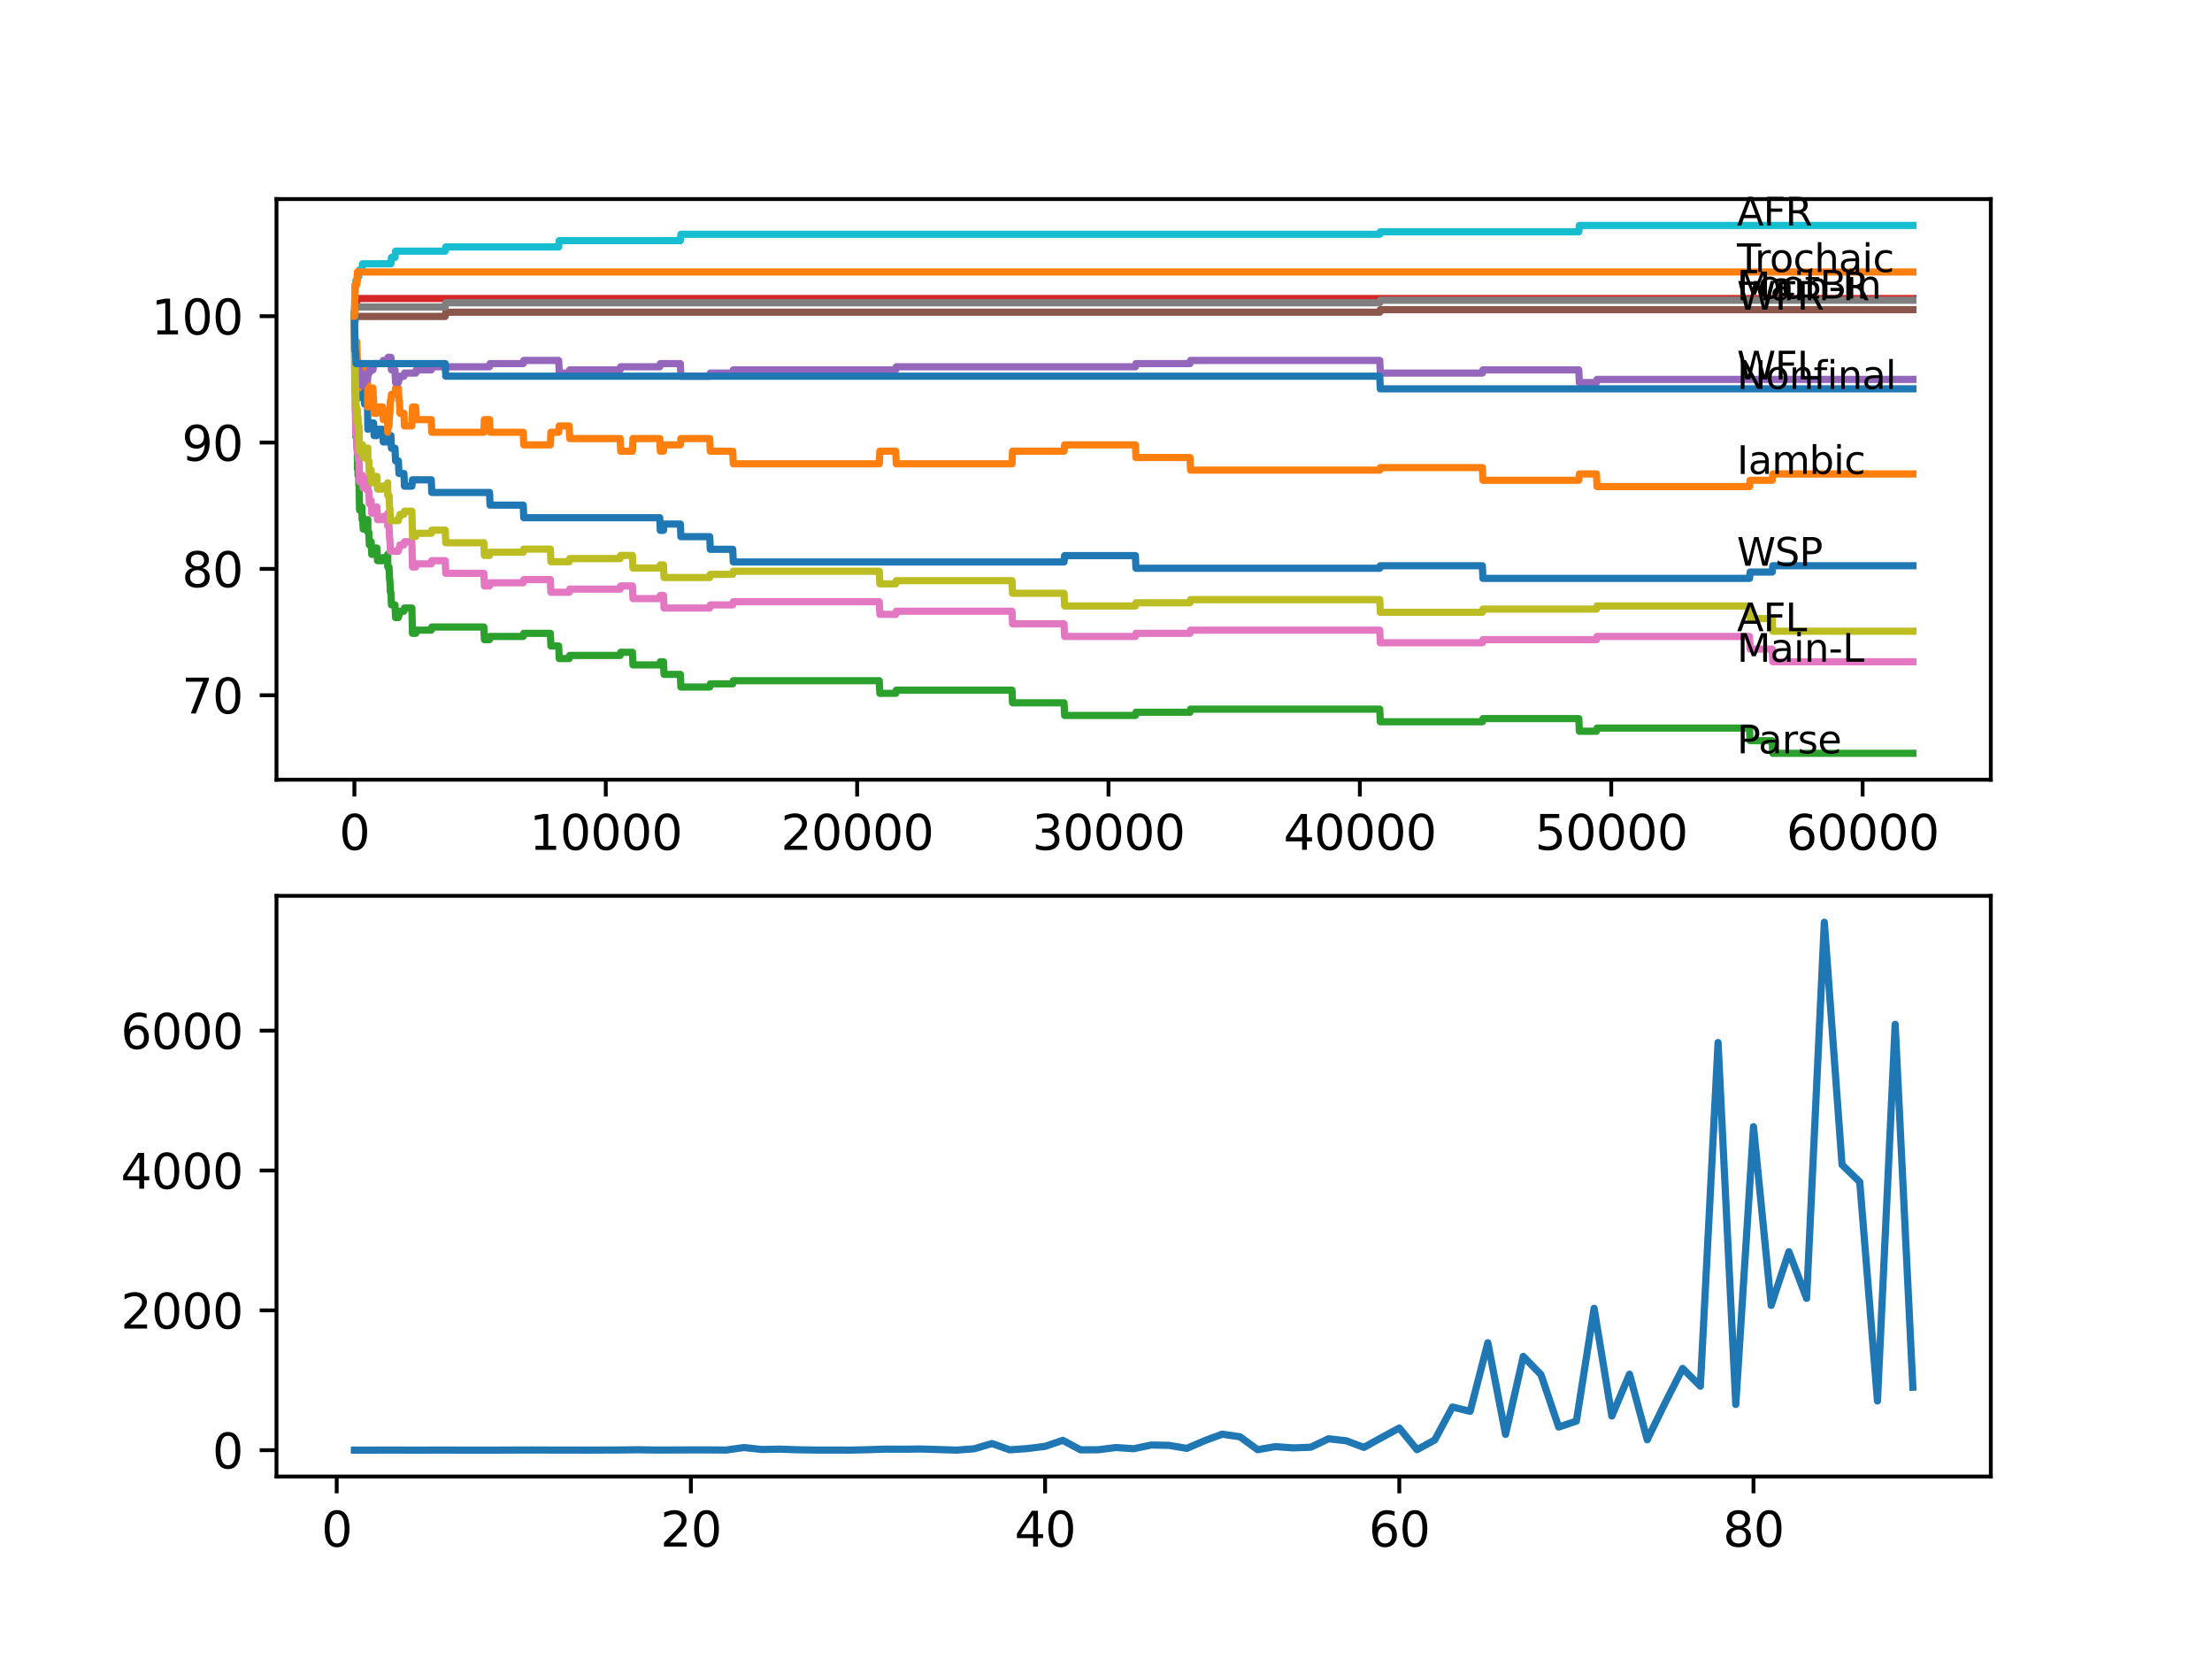 <?xml version="1.0" encoding="utf-8" standalone="no"?>
<!DOCTYPE svg PUBLIC "-//W3C//DTD SVG 1.1//EN"
  "http://www.w3.org/Graphics/SVG/1.1/DTD/svg11.dtd">
<svg xmlns:xlink="http://www.w3.org/1999/xlink" width="460.8pt" height="345.6pt" viewBox="0 0 460.8 345.6" xmlns="http://www.w3.org/2000/svg" version="1.1">
 <defs>
  <style type="text/css">*{stroke-linejoin: round; stroke-linecap: butt}</style>
 </defs>
 <g id="figure_1">
  <g id="patch_1">
   <path d="M 0 345.6 
L 460.8 345.6 
L 460.8 0 
L 0 0 
z
" style="fill: #ffffff"/>
  </g>
  <g id="axes_1">
   <g id="patch_2">
    <path d="M 57.6 162.432 
L 414.72 162.432 
L 414.72 41.472 
L 57.6 41.472 
z
" style="fill: #ffffff"/>
   </g>
   <g id="matplotlib.axis_1">
    <g id="xtick_1">
     <g id="line2d_1">
      <defs>
       <path id="m8989f8fce7" d="M 0 0 
L 0 3.5 
" style="stroke: #000000; stroke-width: 0.8"/>
      </defs>
      <g>
       <use xlink:href="#m8989f8fce7" x="73.827" y="162.432" style="stroke: #000000; stroke-width: 0.8"/>
      </g>
     </g>
     <g id="text_1">
      <!-- 0 -->
      <g transform="translate(70.646 177.03)scale(0.1 -0.1)">
       <defs>
        <path id="DejaVuSans-30" d="M 2034 4250 
Q 1547 4250 1301 3770 
Q 1056 3291 1056 2328 
Q 1056 1369 1301 889 
Q 1547 409 2034 409 
Q 2525 409 2770 889 
Q 3016 1369 3016 2328 
Q 3016 3291 2770 3770 
Q 2525 4250 2034 4250 
z
M 2034 4750 
Q 2819 4750 3233 4129 
Q 3647 3509 3647 2328 
Q 3647 1150 3233 529 
Q 2819 -91 2034 -91 
Q 1250 -91 836 529 
Q 422 1150 422 2328 
Q 422 3509 836 4129 
Q 1250 4750 2034 4750 
z
" transform="scale(0.016)"/>
       </defs>
       <use xlink:href="#DejaVuSans-30"/>
      </g>
     </g>
    </g>
    <g id="xtick_2">
     <g id="line2d_2">
      <g>
       <use xlink:href="#m8989f8fce7" x="126.192" y="162.432" style="stroke: #000000; stroke-width: 0.8"/>
      </g>
     </g>
     <g id="text_2">
      <!-- 10000 -->
      <g transform="translate(110.286 177.03)scale(0.1 -0.1)">
       <defs>
        <path id="DejaVuSans-31" d="M 794 531 
L 1825 531 
L 1825 4091 
L 703 3866 
L 703 4441 
L 1819 4666 
L 2450 4666 
L 2450 531 
L 3481 531 
L 3481 0 
L 794 0 
L 794 531 
z
" transform="scale(0.016)"/>
       </defs>
       <use xlink:href="#DejaVuSans-31"/>
       <use xlink:href="#DejaVuSans-30" x="63.623"/>
       <use xlink:href="#DejaVuSans-30" x="127.246"/>
       <use xlink:href="#DejaVuSans-30" x="190.869"/>
       <use xlink:href="#DejaVuSans-30" x="254.492"/>
      </g>
     </g>
    </g>
    <g id="xtick_3">
     <g id="line2d_3">
      <g>
       <use xlink:href="#m8989f8fce7" x="178.556" y="162.432" style="stroke: #000000; stroke-width: 0.8"/>
      </g>
     </g>
     <g id="text_3">
      <!-- 20000 -->
      <g transform="translate(162.65 177.03)scale(0.1 -0.1)">
       <defs>
        <path id="DejaVuSans-32" d="M 1228 531 
L 3431 531 
L 3431 0 
L 469 0 
L 469 531 
Q 828 903 1448 1529 
Q 2069 2156 2228 2338 
Q 2531 2678 2651 2914 
Q 2772 3150 2772 3378 
Q 2772 3750 2511 3984 
Q 2250 4219 1831 4219 
Q 1534 4219 1204 4116 
Q 875 4013 500 3803 
L 500 4441 
Q 881 4594 1212 4672 
Q 1544 4750 1819 4750 
Q 2544 4750 2975 4387 
Q 3406 4025 3406 3419 
Q 3406 3131 3298 2873 
Q 3191 2616 2906 2266 
Q 2828 2175 2409 1742 
Q 1991 1309 1228 531 
z
" transform="scale(0.016)"/>
       </defs>
       <use xlink:href="#DejaVuSans-32"/>
       <use xlink:href="#DejaVuSans-30" x="63.623"/>
       <use xlink:href="#DejaVuSans-30" x="127.246"/>
       <use xlink:href="#DejaVuSans-30" x="190.869"/>
       <use xlink:href="#DejaVuSans-30" x="254.492"/>
      </g>
     </g>
    </g>
    <g id="xtick_4">
     <g id="line2d_4">
      <g>
       <use xlink:href="#m8989f8fce7" x="230.921" y="162.432" style="stroke: #000000; stroke-width: 0.8"/>
      </g>
     </g>
     <g id="text_4">
      <!-- 30000 -->
      <g transform="translate(215.015 177.03)scale(0.1 -0.1)">
       <defs>
        <path id="DejaVuSans-33" d="M 2597 2516 
Q 3050 2419 3304 2112 
Q 3559 1806 3559 1356 
Q 3559 666 3084 287 
Q 2609 -91 1734 -91 
Q 1441 -91 1130 -33 
Q 819 25 488 141 
L 488 750 
Q 750 597 1062 519 
Q 1375 441 1716 441 
Q 2309 441 2620 675 
Q 2931 909 2931 1356 
Q 2931 1769 2642 2001 
Q 2353 2234 1838 2234 
L 1294 2234 
L 1294 2753 
L 1863 2753 
Q 2328 2753 2575 2939 
Q 2822 3125 2822 3475 
Q 2822 3834 2567 4026 
Q 2313 4219 1838 4219 
Q 1578 4219 1281 4162 
Q 984 4106 628 3988 
L 628 4550 
Q 988 4650 1302 4700 
Q 1616 4750 1894 4750 
Q 2613 4750 3031 4423 
Q 3450 4097 3450 3541 
Q 3450 3153 3228 2886 
Q 3006 2619 2597 2516 
z
" transform="scale(0.016)"/>
       </defs>
       <use xlink:href="#DejaVuSans-33"/>
       <use xlink:href="#DejaVuSans-30" x="63.623"/>
       <use xlink:href="#DejaVuSans-30" x="127.246"/>
       <use xlink:href="#DejaVuSans-30" x="190.869"/>
       <use xlink:href="#DejaVuSans-30" x="254.492"/>
      </g>
     </g>
    </g>
    <g id="xtick_5">
     <g id="line2d_5">
      <g>
       <use xlink:href="#m8989f8fce7" x="283.285" y="162.432" style="stroke: #000000; stroke-width: 0.8"/>
      </g>
     </g>
     <g id="text_5">
      <!-- 40000 -->
      <g transform="translate(267.379 177.03)scale(0.1 -0.1)">
       <defs>
        <path id="DejaVuSans-34" d="M 2419 4116 
L 825 1625 
L 2419 1625 
L 2419 4116 
z
M 2253 4666 
L 3047 4666 
L 3047 1625 
L 3713 1625 
L 3713 1100 
L 3047 1100 
L 3047 0 
L 2419 0 
L 2419 1100 
L 313 1100 
L 313 1709 
L 2253 4666 
z
" transform="scale(0.016)"/>
       </defs>
       <use xlink:href="#DejaVuSans-34"/>
       <use xlink:href="#DejaVuSans-30" x="63.623"/>
       <use xlink:href="#DejaVuSans-30" x="127.246"/>
       <use xlink:href="#DejaVuSans-30" x="190.869"/>
       <use xlink:href="#DejaVuSans-30" x="254.492"/>
      </g>
     </g>
    </g>
    <g id="xtick_6">
     <g id="line2d_6">
      <g>
       <use xlink:href="#m8989f8fce7" x="335.65" y="162.432" style="stroke: #000000; stroke-width: 0.8"/>
      </g>
     </g>
     <g id="text_6">
      <!-- 50000 -->
      <g transform="translate(319.744 177.03)scale(0.1 -0.1)">
       <defs>
        <path id="DejaVuSans-35" d="M 691 4666 
L 3169 4666 
L 3169 4134 
L 1269 4134 
L 1269 2991 
Q 1406 3038 1543 3061 
Q 1681 3084 1819 3084 
Q 2600 3084 3056 2656 
Q 3513 2228 3513 1497 
Q 3513 744 3044 326 
Q 2575 -91 1722 -91 
Q 1428 -91 1123 -41 
Q 819 9 494 109 
L 494 744 
Q 775 591 1075 516 
Q 1375 441 1709 441 
Q 2250 441 2565 725 
Q 2881 1009 2881 1497 
Q 2881 1984 2565 2268 
Q 2250 2553 1709 2553 
Q 1456 2553 1204 2497 
Q 953 2441 691 2322 
L 691 4666 
z
" transform="scale(0.016)"/>
       </defs>
       <use xlink:href="#DejaVuSans-35"/>
       <use xlink:href="#DejaVuSans-30" x="63.623"/>
       <use xlink:href="#DejaVuSans-30" x="127.246"/>
       <use xlink:href="#DejaVuSans-30" x="190.869"/>
       <use xlink:href="#DejaVuSans-30" x="254.492"/>
      </g>
     </g>
    </g>
    <g id="xtick_7">
     <g id="line2d_7">
      <g>
       <use xlink:href="#m8989f8fce7" x="388.014" y="162.432" style="stroke: #000000; stroke-width: 0.8"/>
      </g>
     </g>
     <g id="text_7">
      <!-- 60000 -->
      <g transform="translate(372.108 177.03)scale(0.1 -0.1)">
       <defs>
        <path id="DejaVuSans-36" d="M 2113 2584 
Q 1688 2584 1439 2293 
Q 1191 2003 1191 1497 
Q 1191 994 1439 701 
Q 1688 409 2113 409 
Q 2538 409 2786 701 
Q 3034 994 3034 1497 
Q 3034 2003 2786 2293 
Q 2538 2584 2113 2584 
z
M 3366 4563 
L 3366 3988 
Q 3128 4100 2886 4159 
Q 2644 4219 2406 4219 
Q 1781 4219 1451 3797 
Q 1122 3375 1075 2522 
Q 1259 2794 1537 2939 
Q 1816 3084 2150 3084 
Q 2853 3084 3261 2657 
Q 3669 2231 3669 1497 
Q 3669 778 3244 343 
Q 2819 -91 2113 -91 
Q 1303 -91 875 529 
Q 447 1150 447 2328 
Q 447 3434 972 4092 
Q 1497 4750 2381 4750 
Q 2619 4750 2861 4703 
Q 3103 4656 3366 4563 
z
" transform="scale(0.016)"/>
       </defs>
       <use xlink:href="#DejaVuSans-36"/>
       <use xlink:href="#DejaVuSans-30" x="63.623"/>
       <use xlink:href="#DejaVuSans-30" x="127.246"/>
       <use xlink:href="#DejaVuSans-30" x="190.869"/>
       <use xlink:href="#DejaVuSans-30" x="254.492"/>
      </g>
     </g>
    </g>
   </g>
   <g id="matplotlib.axis_2">
    <g id="ytick_1">
     <g id="line2d_8">
      <defs>
       <path id="m8798754422" d="M 0 0 
L -3.5 0 
" style="stroke: #000000; stroke-width: 0.8"/>
      </defs>
      <g>
       <use xlink:href="#m8798754422" x="57.6" y="144.828" style="stroke: #000000; stroke-width: 0.8"/>
      </g>
     </g>
     <g id="text_8">
      <!-- 70 -->
      <g transform="translate(37.875 148.627)scale(0.1 -0.1)">
       <defs>
        <path id="DejaVuSans-37" d="M 525 4666 
L 3525 4666 
L 3525 4397 
L 1831 0 
L 1172 0 
L 2766 4134 
L 525 4134 
L 525 4666 
z
" transform="scale(0.016)"/>
       </defs>
       <use xlink:href="#DejaVuSans-37"/>
       <use xlink:href="#DejaVuSans-30" x="63.623"/>
      </g>
     </g>
    </g>
    <g id="ytick_2">
     <g id="line2d_9">
      <g>
       <use xlink:href="#m8798754422" x="57.6" y="118.51" style="stroke: #000000; stroke-width: 0.8"/>
      </g>
     </g>
     <g id="text_9">
      <!-- 80 -->
      <g transform="translate(37.875 122.309)scale(0.1 -0.1)">
       <defs>
        <path id="DejaVuSans-38" d="M 2034 2216 
Q 1584 2216 1326 1975 
Q 1069 1734 1069 1313 
Q 1069 891 1326 650 
Q 1584 409 2034 409 
Q 2484 409 2743 651 
Q 3003 894 3003 1313 
Q 3003 1734 2745 1975 
Q 2488 2216 2034 2216 
z
M 1403 2484 
Q 997 2584 770 2862 
Q 544 3141 544 3541 
Q 544 4100 942 4425 
Q 1341 4750 2034 4750 
Q 2731 4750 3128 4425 
Q 3525 4100 3525 3541 
Q 3525 3141 3298 2862 
Q 3072 2584 2669 2484 
Q 3125 2378 3379 2068 
Q 3634 1759 3634 1313 
Q 3634 634 3220 271 
Q 2806 -91 2034 -91 
Q 1263 -91 848 271 
Q 434 634 434 1313 
Q 434 1759 690 2068 
Q 947 2378 1403 2484 
z
M 1172 3481 
Q 1172 3119 1398 2916 
Q 1625 2713 2034 2713 
Q 2441 2713 2670 2916 
Q 2900 3119 2900 3481 
Q 2900 3844 2670 4047 
Q 2441 4250 2034 4250 
Q 1625 4250 1398 4047 
Q 1172 3844 1172 3481 
z
" transform="scale(0.016)"/>
       </defs>
       <use xlink:href="#DejaVuSans-38"/>
       <use xlink:href="#DejaVuSans-30" x="63.623"/>
      </g>
     </g>
    </g>
    <g id="ytick_3">
     <g id="line2d_10">
      <g>
       <use xlink:href="#m8798754422" x="57.6" y="92.193" style="stroke: #000000; stroke-width: 0.8"/>
      </g>
     </g>
     <g id="text_10">
      <!-- 90 -->
      <g transform="translate(37.875 95.992)scale(0.1 -0.1)">
       <defs>
        <path id="DejaVuSans-39" d="M 703 97 
L 703 672 
Q 941 559 1184 500 
Q 1428 441 1663 441 
Q 2288 441 2617 861 
Q 2947 1281 2994 2138 
Q 2813 1869 2534 1725 
Q 2256 1581 1919 1581 
Q 1219 1581 811 2004 
Q 403 2428 403 3163 
Q 403 3881 828 4315 
Q 1253 4750 1959 4750 
Q 2769 4750 3195 4129 
Q 3622 3509 3622 2328 
Q 3622 1225 3098 567 
Q 2575 -91 1691 -91 
Q 1453 -91 1209 -44 
Q 966 3 703 97 
z
M 1959 2075 
Q 2384 2075 2632 2365 
Q 2881 2656 2881 3163 
Q 2881 3666 2632 3958 
Q 2384 4250 1959 4250 
Q 1534 4250 1286 3958 
Q 1038 3666 1038 3163 
Q 1038 2656 1286 2365 
Q 1534 2075 1959 2075 
z
" transform="scale(0.016)"/>
       </defs>
       <use xlink:href="#DejaVuSans-39"/>
       <use xlink:href="#DejaVuSans-30" x="63.623"/>
      </g>
     </g>
    </g>
    <g id="ytick_4">
     <g id="line2d_11">
      <g>
       <use xlink:href="#m8798754422" x="57.6" y="65.875" style="stroke: #000000; stroke-width: 0.8"/>
      </g>
     </g>
     <g id="text_11">
      <!-- 100 -->
      <g transform="translate(31.512 69.674)scale(0.1 -0.1)">
       <use xlink:href="#DejaVuSans-31"/>
       <use xlink:href="#DejaVuSans-30" x="63.623"/>
       <use xlink:href="#DejaVuSans-30" x="127.246"/>
      </g>
     </g>
    </g>
   </g>
   <g id="line2d_12">
    <path d="M 73.833 65.875 
L 73.901 73.244 
L 73.953 70.744 
L 74.026 70.744 
L 74.068 76.007 
L 74.147 75.481 
L 74.409 75.481 
L 74.44 74.955 
L 74.445 77.586 
L 74.498 77.586 
L 74.655 77.586 
L 74.775 82.85 
L 74.796 82.85 
L 74.911 81.534 
L 75.833 81.534 
L 75.948 84.166 
L 76.571 84.166 
L 76.629 89.429 
L 76.687 88.113 
L 77.823 88.113 
L 77.938 90.745 
L 78.53 90.745 
L 78.645 89.429 
L 79.729 89.429 
L 79.844 92.061 
L 80.771 92.061 
L 80.886 90.745 
L 81.431 90.745 
L 81.546 93.377 
L 82.284 93.377 
L 82.4 96.009 
L 82.991 96.009 
L 83.106 98.64 
L 84.143 98.64 
L 84.258 101.272 
L 85.803 101.272 
L 85.918 99.956 
L 89.835 99.956 
L 89.951 102.588 
L 101.973 102.588 
L 102.089 105.22 
L 108.995 105.22 
L 109.111 107.852 
L 137.435 107.852 
L 137.55 110.483 
L 138.215 110.483 
L 138.33 109.167 
L 141.729 109.167 
L 141.844 111.799 
L 147.85 111.799 
L 147.965 114.431 
L 152.641 114.431 
L 152.756 117.063 
L 221.663 117.063 
L 221.778 115.747 
L 236.524 115.747 
L 236.639 118.379 
L 287.427 118.379 
L 287.543 117.852 
L 308.803 117.852 
L 308.918 120.484 
L 364.466 120.484 
L 364.581 119.168 
L 369.184 119.168 
L 369.299 117.852 
L 398.487 117.852 
L 398.487 117.852 
" clip-path="url(#p66eee0605a)" style="fill: none; stroke: #1f77b4; stroke-width: 1.5; stroke-linecap: square"/>
   </g>
   <g id="line2d_13">
    <path d="M 73.833 65.875 
L 73.843 65.875 
L 73.885 64.691 
L 73.979 80.481 
L 74 80.481 
L 74.121 73.814 
L 74.278 73.814 
L 74.33 71.182 
L 74.388 73.814 
L 74.409 73.814 
L 74.529 80.832 
L 74.582 80.832 
L 74.655 78.2 
L 74.692 80.832 
L 74.744 80.832 
L 74.875 75.569 
L 74.901 75.569 
L 75.016 78.2 
L 75.398 78.2 
L 75.425 76.885 
L 75.43 79.516 
L 75.503 79.516 
L 75.545 79.516 
L 75.66 76.885 
L 75.833 76.885 
L 75.948 79.516 
L 76.571 79.516 
L 76.629 84.78 
L 76.687 83.464 
L 76.828 83.464 
L 76.938 80.832 
L 77.053 83.464 
L 77.325 83.464 
L 77.441 80.832 
L 77.687 80.832 
L 77.802 83.464 
L 77.823 83.464 
L 77.938 86.096 
L 78.53 86.096 
L 78.645 84.78 
L 79.729 84.78 
L 79.844 87.412 
L 80.734 87.412 
L 80.771 90.043 
L 80.844 88.727 
L 81.038 88.727 
L 81.153 86.096 
L 81.211 86.096 
L 81.326 83.464 
L 81.431 83.464 
L 81.546 82.148 
L 82.284 82.148 
L 82.4 80.832 
L 82.991 80.832 
L 83.106 83.464 
L 83.201 83.464 
L 83.316 86.096 
L 84.143 86.096 
L 84.258 88.727 
L 85.803 88.727 
L 85.929 84.78 
L 86.604 84.78 
L 86.72 87.412 
L 89.835 87.412 
L 89.951 90.043 
L 100.79 90.043 
L 100.905 87.412 
L 101.973 87.412 
L 102.089 90.043 
L 108.995 90.043 
L 109.111 92.675 
L 114.651 92.675 
L 114.766 90.043 
L 116.384 90.043 
L 116.499 88.727 
L 118.562 88.727 
L 118.678 91.359 
L 129.187 91.359 
L 129.302 93.991 
L 131.743 93.991 
L 131.858 91.359 
L 137.435 91.359 
L 137.55 93.991 
L 138.215 93.991 
L 138.33 92.675 
L 141.729 92.675 
L 141.844 91.359 
L 147.85 91.359 
L 147.965 93.991 
L 152.641 93.991 
L 152.756 96.623 
L 183.17 96.623 
L 183.285 93.991 
L 186.594 93.991 
L 186.71 96.623 
L 210.818 96.623 
L 210.933 93.991 
L 221.663 93.991 
L 221.778 92.675 
L 236.524 92.675 
L 236.639 95.307 
L 247.892 95.307 
L 248.007 97.939 
L 287.427 97.939 
L 287.543 97.412 
L 308.803 97.412 
L 308.918 100.044 
L 328.89 100.044 
L 329.005 98.728 
L 332.576 98.728 
L 332.691 101.36 
L 364.466 101.36 
L 364.581 100.044 
L 369.184 100.044 
L 369.299 98.728 
L 398.487 98.728 
L 398.487 98.728 
" clip-path="url(#p66eee0605a)" style="fill: none; stroke: #ff7f0e; stroke-width: 1.5; stroke-linecap: square"/>
   </g>
   <g id="line2d_14">
    <path d="M 73.833 65.875 
L 73.838 65.875 
L 73.927 81.008 
L 73.974 78.507 
L 74 78.507 
L 74.131 91.008 
L 74.278 91.008 
L 74.393 93.64 
L 74.409 93.64 
L 74.44 93.114 
L 74.466 97.719 
L 74.482 97.061 
L 74.503 97.061 
L 74.582 96.403 
L 74.587 99.035 
L 74.597 99.035 
L 74.655 99.035 
L 74.744 98.377 
L 74.749 101.009 
L 74.791 101.009 
L 74.901 106.272 
L 74.906 105.615 
L 75.398 105.615 
L 75.425 108.246 
L 75.508 107.588 
L 75.545 107.588 
L 75.66 110.22 
L 75.833 110.22 
L 75.948 109.562 
L 76.571 109.562 
L 76.629 108.246 
L 76.634 110.878 
L 76.671 110.878 
L 76.828 110.878 
L 76.938 113.51 
L 77.053 112.852 
L 77.325 112.852 
L 77.441 115.484 
L 77.687 115.484 
L 77.802 114.826 
L 77.823 114.826 
L 77.938 114.168 
L 78.53 114.168 
L 78.645 116.8 
L 79.729 116.8 
L 79.844 116.142 
L 80.734 116.142 
L 80.771 115.484 
L 80.776 118.115 
L 80.829 118.115 
L 81.038 118.115 
L 81.153 120.747 
L 81.211 120.747 
L 81.326 123.379 
L 81.431 123.379 
L 81.546 126.011 
L 82.284 126.011 
L 82.4 128.642 
L 82.991 128.642 
L 83.106 127.984 
L 83.201 127.984 
L 83.316 127.327 
L 84.143 127.327 
L 84.258 126.669 
L 85.803 126.669 
L 85.924 131.932 
L 86.604 131.932 
L 86.72 131.274 
L 89.835 131.274 
L 89.951 130.616 
L 100.79 130.616 
L 100.905 133.248 
L 101.973 133.248 
L 102.089 132.59 
L 108.995 132.59 
L 109.111 131.932 
L 114.651 131.932 
L 114.766 134.564 
L 116.384 134.564 
L 116.499 137.196 
L 118.562 137.196 
L 118.678 136.538 
L 129.187 136.538 
L 129.302 135.88 
L 131.743 135.88 
L 131.858 138.512 
L 137.435 138.512 
L 137.55 137.854 
L 138.215 137.854 
L 138.33 140.485 
L 141.729 140.485 
L 141.844 143.117 
L 147.85 143.117 
L 147.965 142.459 
L 152.641 142.459 
L 152.756 141.801 
L 183.17 141.801 
L 183.285 144.433 
L 186.594 144.433 
L 186.71 143.775 
L 210.818 143.775 
L 210.933 146.407 
L 221.663 146.407 
L 221.778 149.039 
L 236.524 149.039 
L 236.639 148.381 
L 247.892 148.381 
L 248.007 147.723 
L 287.427 147.723 
L 287.543 150.354 
L 308.803 150.354 
L 308.918 149.696 
L 328.89 149.696 
L 329.005 152.328 
L 332.576 152.328 
L 332.691 151.67 
L 364.466 151.67 
L 364.581 154.302 
L 369.184 154.302 
L 369.299 156.934 
L 398.487 156.934 
L 398.487 156.934 
" clip-path="url(#p66eee0605a)" style="fill: none; stroke: #2ca02c; stroke-width: 1.5; stroke-linecap: square"/>
   </g>
   <g id="line2d_15">
    <path d="M 73.833 65.875 
L 73.859 65.875 
L 73.995 62.717 
L 74.409 62.717 
L 74.524 62.191 
L 398.487 62.191 
L 398.487 62.191 
" clip-path="url(#p66eee0605a)" style="fill: none; stroke: #d62728; stroke-width: 1.5; stroke-linecap: square"/>
   </g>
   <g id="line2d_16">
    <path d="M 73.833 65.875 
L 73.964 76.402 
L 74.026 76.402 
L 74.047 79.034 
L 74.136 78.376 
L 74.451 78.376 
L 74.576 76.402 
L 74.655 76.402 
L 74.744 75.744 
L 74.749 78.376 
L 74.901 78.376 
L 75.016 77.718 
L 75.398 77.718 
L 75.425 80.35 
L 75.508 79.692 
L 75.833 79.692 
L 75.948 79.034 
L 76.571 79.034 
L 76.692 77.718 
L 76.938 77.718 
L 77.053 77.06 
L 77.687 77.06 
L 77.802 76.402 
L 77.823 76.402 
L 77.938 75.744 
L 79.729 75.744 
L 79.844 75.086 
L 80.734 75.086 
L 80.85 74.428 
L 81.431 74.428 
L 81.546 77.06 
L 82.284 77.06 
L 82.4 79.692 
L 82.991 79.692 
L 83.106 79.034 
L 83.201 79.034 
L 83.316 78.376 
L 84.143 78.376 
L 84.258 77.718 
L 86.604 77.718 
L 86.72 77.06 
L 89.835 77.06 
L 89.951 76.402 
L 101.973 76.402 
L 102.089 75.744 
L 108.995 75.744 
L 109.111 75.086 
L 116.384 75.086 
L 116.499 77.718 
L 118.562 77.718 
L 118.678 77.06 
L 129.187 77.06 
L 129.302 76.402 
L 137.435 76.402 
L 137.55 75.744 
L 141.729 75.744 
L 141.844 78.376 
L 147.85 78.376 
L 147.965 77.718 
L 152.641 77.718 
L 152.756 77.06 
L 186.594 77.06 
L 186.71 76.402 
L 236.524 76.402 
L 236.639 75.744 
L 247.892 75.744 
L 248.007 75.086 
L 287.427 75.086 
L 287.543 77.718 
L 308.803 77.718 
L 308.918 77.06 
L 328.89 77.06 
L 329.005 79.692 
L 332.576 79.692 
L 332.691 79.034 
L 398.487 79.034 
L 398.487 79.034 
" clip-path="url(#p66eee0605a)" style="fill: none; stroke: #9467bd; stroke-width: 1.5; stroke-linecap: square"/>
   </g>
   <g id="line2d_17">
    <path d="M 73.833 65.875 
L 73.838 64.998 
L 73.843 67.629 
L 73.932 67.103 
L 73.943 67.103 
L 74.058 66.445 
L 74.068 66.445 
L 74.184 65.919 
L 92.747 65.919 
L 92.862 65.042 
L 287.427 65.042 
L 287.543 64.515 
L 398.487 64.515 
L 398.487 64.515 
" clip-path="url(#p66eee0605a)" style="fill: none; stroke: #8c564b; stroke-width: 1.5; stroke-linecap: square"/>
   </g>
   <g id="line2d_18">
    <path d="M 73.833 65.875 
L 73.953 81.797 
L 73.969 81.139 
L 74 80.481 
L 74.016 85.745 
L 74.042 85.745 
L 74.047 85.745 
L 74.068 85.087 
L 74.084 90.35 
L 74.121 90.35 
L 74.278 90.35 
L 74.393 92.982 
L 74.409 92.982 
L 74.461 91.798 
L 74.466 94.43 
L 74.513 93.114 
L 74.582 93.114 
L 74.655 95.745 
L 74.692 95.087 
L 74.791 95.087 
L 74.901 100.351 
L 74.906 99.693 
L 75.425 99.693 
L 75.54 99.035 
L 75.545 99.035 
L 75.66 101.667 
L 75.833 101.667 
L 75.948 101.009 
L 76.571 101.009 
L 76.629 99.693 
L 76.634 102.325 
L 76.671 102.325 
L 76.828 102.325 
L 76.938 104.957 
L 77.053 104.299 
L 77.325 104.299 
L 77.441 106.93 
L 77.687 106.93 
L 77.802 106.272 
L 77.823 106.272 
L 77.938 105.615 
L 78.53 105.615 
L 78.645 108.246 
L 79.729 108.246 
L 79.844 107.588 
L 80.734 107.588 
L 80.771 106.93 
L 80.776 109.562 
L 80.829 109.562 
L 81.038 109.562 
L 81.153 112.194 
L 81.211 112.194 
L 81.326 114.826 
L 82.991 114.826 
L 83.106 114.168 
L 83.201 114.168 
L 83.316 113.51 
L 84.143 113.51 
L 84.258 112.852 
L 85.803 112.852 
L 85.924 118.115 
L 86.604 118.115 
L 86.72 117.457 
L 89.835 117.457 
L 89.951 116.8 
L 92.747 116.8 
L 92.862 119.431 
L 100.79 119.431 
L 100.905 122.063 
L 101.973 122.063 
L 102.089 121.405 
L 108.995 121.405 
L 109.111 120.747 
L 114.651 120.747 
L 114.766 123.379 
L 118.562 123.379 
L 118.678 122.721 
L 129.187 122.721 
L 129.302 122.063 
L 131.743 122.063 
L 131.858 124.695 
L 137.435 124.695 
L 137.55 124.037 
L 138.215 124.037 
L 138.33 126.669 
L 147.85 126.669 
L 147.965 126.011 
L 152.641 126.011 
L 152.756 125.353 
L 183.17 125.353 
L 183.285 127.984 
L 186.594 127.984 
L 186.71 127.327 
L 210.818 127.327 
L 210.933 129.958 
L 221.663 129.958 
L 221.778 132.59 
L 236.524 132.59 
L 236.639 131.932 
L 247.892 131.932 
L 248.007 131.274 
L 287.427 131.274 
L 287.543 133.906 
L 308.803 133.906 
L 308.918 133.248 
L 332.576 133.248 
L 332.691 132.59 
L 364.466 132.59 
L 364.581 135.222 
L 369.184 135.222 
L 369.299 137.854 
L 398.487 137.854 
L 398.487 137.854 
" clip-path="url(#p66eee0605a)" style="fill: none; stroke: #e377c2; stroke-width: 1.5; stroke-linecap: square"/>
   </g>
   <g id="line2d_19">
    <path d="M 73.833 65.875 
L 73.843 67.629 
L 73.948 64.471 
L 74.068 64.471 
L 74.184 63.945 
L 92.747 63.945 
L 92.862 63.068 
L 287.427 63.068 
L 287.543 62.541 
L 398.487 62.541 
L 398.487 62.541 
" clip-path="url(#p66eee0605a)" style="fill: none; stroke: #7f7f7f; stroke-width: 1.5; stroke-linecap: square"/>
   </g>
   <g id="line2d_20">
    <path d="M 73.833 65.875 
L 73.953 77.192 
L 73.964 76.534 
L 73.969 76.534 
L 74 75.876 
L 74.016 81.139 
L 74.053 79.604 
L 74.068 79.604 
L 74.189 84.868 
L 74.278 84.868 
L 74.393 87.499 
L 74.409 87.499 
L 74.461 85.438 
L 74.466 88.069 
L 74.524 86.754 
L 74.582 86.754 
L 74.655 89.385 
L 74.692 88.727 
L 74.791 88.727 
L 74.901 93.991 
L 74.906 93.333 
L 75.425 93.333 
L 75.54 92.675 
L 75.545 92.675 
L 75.66 95.307 
L 75.833 95.307 
L 75.948 94.649 
L 76.571 94.649 
L 76.629 93.333 
L 76.634 95.965 
L 76.671 95.965 
L 76.828 95.965 
L 76.938 98.597 
L 77.053 97.939 
L 77.325 97.939 
L 77.441 100.57 
L 77.687 100.57 
L 77.802 99.912 
L 77.823 99.912 
L 77.938 99.254 
L 78.53 99.254 
L 78.645 101.886 
L 79.729 101.886 
L 79.844 101.228 
L 80.734 101.228 
L 80.771 100.57 
L 80.776 103.202 
L 80.829 103.202 
L 81.038 103.202 
L 81.153 105.834 
L 81.211 105.834 
L 81.326 108.466 
L 82.991 108.466 
L 83.106 107.808 
L 83.201 107.808 
L 83.316 107.15 
L 84.143 107.15 
L 84.258 106.492 
L 85.803 106.492 
L 85.924 111.755 
L 86.604 111.755 
L 86.72 111.097 
L 89.835 111.097 
L 89.951 110.439 
L 92.747 110.439 
L 92.862 113.071 
L 100.79 113.071 
L 100.905 115.703 
L 101.973 115.703 
L 102.089 115.045 
L 108.995 115.045 
L 109.111 114.387 
L 114.651 114.387 
L 114.766 117.019 
L 118.562 117.019 
L 118.678 116.361 
L 129.187 116.361 
L 129.302 115.703 
L 131.743 115.703 
L 131.858 118.335 
L 137.435 118.335 
L 137.55 117.677 
L 138.215 117.677 
L 138.33 120.309 
L 147.85 120.309 
L 147.965 119.651 
L 152.641 119.651 
L 152.756 118.993 
L 183.17 118.993 
L 183.285 121.624 
L 186.594 121.624 
L 186.71 120.966 
L 210.818 120.966 
L 210.933 123.598 
L 221.663 123.598 
L 221.778 126.23 
L 236.524 126.23 
L 236.639 125.572 
L 247.892 125.572 
L 248.007 124.914 
L 287.427 124.914 
L 287.543 127.546 
L 308.803 127.546 
L 308.918 126.888 
L 332.576 126.888 
L 332.691 126.23 
L 364.466 126.23 
L 364.581 128.862 
L 369.184 128.862 
L 369.299 131.493 
L 398.487 131.493 
L 398.487 131.493 
" clip-path="url(#p66eee0605a)" style="fill: none; stroke: #bcbd22; stroke-width: 1.5; stroke-linecap: square"/>
   </g>
   <g id="line2d_21">
    <path d="M 73.833 65.875 
L 73.979 59.866 
L 74.026 59.866 
L 74.142 58.462 
L 74.44 58.462 
L 74.555 57.585 
L 74.744 57.585 
L 74.859 56.269 
L 75.398 56.269 
L 75.514 54.953 
L 81.431 54.953 
L 81.546 53.637 
L 82.284 53.637 
L 82.4 52.321 
L 92.747 52.321 
L 92.862 51.444 
L 116.384 51.444 
L 116.499 50.128 
L 141.729 50.128 
L 141.844 48.812 
L 287.427 48.812 
L 287.543 48.286 
L 328.89 48.286 
L 329.005 46.97 
L 398.487 46.97 
L 398.487 46.97 
" clip-path="url(#p66eee0605a)" style="fill: none; stroke: #17becf; stroke-width: 1.5; stroke-linecap: square"/>
   </g>
   <g id="line2d_22">
    <path d="M 73.833 65.875 
L 73.953 73.112 
L 74.068 73.112 
L 74.184 75.744 
L 92.747 75.744 
L 92.862 78.376 
L 287.427 78.376 
L 287.543 81.008 
L 398.487 81.008 
L 398.487 81.008 
" clip-path="url(#p66eee0605a)" style="fill: none; stroke: #1f77b4; stroke-width: 1.5; stroke-linecap: square"/>
   </g>
   <g id="line2d_23">
    <path d="M 73.833 65.875 
L 73.843 65.875 
L 73.964 59.296 
L 74.33 59.296 
L 74.445 56.664 
L 398.487 56.664 
L 398.487 56.664 
" clip-path="url(#p66eee0605a)" style="fill: none; stroke: #ff7f0e; stroke-width: 1.5; stroke-linecap: square"/>
   </g>
   <g id="patch_3">
    <path d="M 57.6 162.432 
L 57.6 41.472 
" style="fill: none; stroke: #000000; stroke-width: 0.8; stroke-linejoin: miter; stroke-linecap: square"/>
   </g>
   <g id="patch_4">
    <path d="M 414.72 162.432 
L 414.72 41.472 
" style="fill: none; stroke: #000000; stroke-width: 0.8; stroke-linejoin: miter; stroke-linecap: square"/>
   </g>
   <g id="patch_5">
    <path d="M 57.6 162.432 
L 414.72 162.432 
" style="fill: none; stroke: #000000; stroke-width: 0.8; stroke-linejoin: miter; stroke-linecap: square"/>
   </g>
   <g id="patch_6">
    <path d="M 57.6 41.472 
L 414.72 41.472 
" style="fill: none; stroke: #000000; stroke-width: 0.8; stroke-linejoin: miter; stroke-linecap: square"/>
   </g>
   <g id="text_12">
    <!-- WSP -->
    <g transform="translate(361.832 117.852)scale(0.08 -0.08)">
     <defs>
      <path id="DejaVuSans-57" d="M 213 4666 
L 850 4666 
L 1831 722 
L 2809 4666 
L 3519 4666 
L 4500 722 
L 5478 4666 
L 6119 4666 
L 4947 0 
L 4153 0 
L 3169 4050 
L 2175 0 
L 1381 0 
L 213 4666 
z
" transform="scale(0.016)"/>
      <path id="DejaVuSans-53" d="M 3425 4513 
L 3425 3897 
Q 3066 4069 2747 4153 
Q 2428 4238 2131 4238 
Q 1616 4238 1336 4038 
Q 1056 3838 1056 3469 
Q 1056 3159 1242 3001 
Q 1428 2844 1947 2747 
L 2328 2669 
Q 3034 2534 3370 2195 
Q 3706 1856 3706 1288 
Q 3706 609 3251 259 
Q 2797 -91 1919 -91 
Q 1588 -91 1214 -16 
Q 841 59 441 206 
L 441 856 
Q 825 641 1194 531 
Q 1563 422 1919 422 
Q 2459 422 2753 634 
Q 3047 847 3047 1241 
Q 3047 1584 2836 1778 
Q 2625 1972 2144 2069 
L 1759 2144 
Q 1053 2284 737 2584 
Q 422 2884 422 3419 
Q 422 4038 858 4394 
Q 1294 4750 2059 4750 
Q 2388 4750 2728 4690 
Q 3069 4631 3425 4513 
z
" transform="scale(0.016)"/>
      <path id="DejaVuSans-50" d="M 1259 4147 
L 1259 2394 
L 2053 2394 
Q 2494 2394 2734 2622 
Q 2975 2850 2975 3272 
Q 2975 3691 2734 3919 
Q 2494 4147 2053 4147 
L 1259 4147 
z
M 628 4666 
L 2053 4666 
Q 2838 4666 3239 4311 
Q 3641 3956 3641 3272 
Q 3641 2581 3239 2228 
Q 2838 1875 2053 1875 
L 1259 1875 
L 1259 0 
L 628 0 
L 628 4666 
z
" transform="scale(0.016)"/>
     </defs>
     <use xlink:href="#DejaVuSans-57"/>
     <use xlink:href="#DejaVuSans-53" x="98.877"/>
     <use xlink:href="#DejaVuSans-50" x="162.354"/>
    </g>
   </g>
   <g id="text_13">
    <!-- Iambic -->
    <g transform="translate(361.832 98.728)scale(0.08 -0.08)">
     <defs>
      <path id="DejaVuSans-49" d="M 628 4666 
L 1259 4666 
L 1259 0 
L 628 0 
L 628 4666 
z
" transform="scale(0.016)"/>
      <path id="DejaVuSans-61" d="M 2194 1759 
Q 1497 1759 1228 1600 
Q 959 1441 959 1056 
Q 959 750 1161 570 
Q 1363 391 1709 391 
Q 2188 391 2477 730 
Q 2766 1069 2766 1631 
L 2766 1759 
L 2194 1759 
z
M 3341 1997 
L 3341 0 
L 2766 0 
L 2766 531 
Q 2569 213 2275 61 
Q 1981 -91 1556 -91 
Q 1019 -91 701 211 
Q 384 513 384 1019 
Q 384 1609 779 1909 
Q 1175 2209 1959 2209 
L 2766 2209 
L 2766 2266 
Q 2766 2663 2505 2880 
Q 2244 3097 1772 3097 
Q 1472 3097 1187 3025 
Q 903 2953 641 2809 
L 641 3341 
Q 956 3463 1253 3523 
Q 1550 3584 1831 3584 
Q 2591 3584 2966 3190 
Q 3341 2797 3341 1997 
z
" transform="scale(0.016)"/>
      <path id="DejaVuSans-6d" d="M 3328 2828 
Q 3544 3216 3844 3400 
Q 4144 3584 4550 3584 
Q 5097 3584 5394 3201 
Q 5691 2819 5691 2113 
L 5691 0 
L 5113 0 
L 5113 2094 
Q 5113 2597 4934 2840 
Q 4756 3084 4391 3084 
Q 3944 3084 3684 2787 
Q 3425 2491 3425 1978 
L 3425 0 
L 2847 0 
L 2847 2094 
Q 2847 2600 2669 2842 
Q 2491 3084 2119 3084 
Q 1678 3084 1418 2786 
Q 1159 2488 1159 1978 
L 1159 0 
L 581 0 
L 581 3500 
L 1159 3500 
L 1159 2956 
Q 1356 3278 1631 3431 
Q 1906 3584 2284 3584 
Q 2666 3584 2933 3390 
Q 3200 3197 3328 2828 
z
" transform="scale(0.016)"/>
      <path id="DejaVuSans-62" d="M 3116 1747 
Q 3116 2381 2855 2742 
Q 2594 3103 2138 3103 
Q 1681 3103 1420 2742 
Q 1159 2381 1159 1747 
Q 1159 1113 1420 752 
Q 1681 391 2138 391 
Q 2594 391 2855 752 
Q 3116 1113 3116 1747 
z
M 1159 2969 
Q 1341 3281 1617 3432 
Q 1894 3584 2278 3584 
Q 2916 3584 3314 3078 
Q 3713 2572 3713 1747 
Q 3713 922 3314 415 
Q 2916 -91 2278 -91 
Q 1894 -91 1617 61 
Q 1341 213 1159 525 
L 1159 0 
L 581 0 
L 581 4863 
L 1159 4863 
L 1159 2969 
z
" transform="scale(0.016)"/>
      <path id="DejaVuSans-69" d="M 603 3500 
L 1178 3500 
L 1178 0 
L 603 0 
L 603 3500 
z
M 603 4863 
L 1178 4863 
L 1178 4134 
L 603 4134 
L 603 4863 
z
" transform="scale(0.016)"/>
      <path id="DejaVuSans-63" d="M 3122 3366 
L 3122 2828 
Q 2878 2963 2633 3030 
Q 2388 3097 2138 3097 
Q 1578 3097 1268 2742 
Q 959 2388 959 1747 
Q 959 1106 1268 751 
Q 1578 397 2138 397 
Q 2388 397 2633 464 
Q 2878 531 3122 666 
L 3122 134 
Q 2881 22 2623 -34 
Q 2366 -91 2075 -91 
Q 1284 -91 818 406 
Q 353 903 353 1747 
Q 353 2603 823 3093 
Q 1294 3584 2113 3584 
Q 2378 3584 2631 3529 
Q 2884 3475 3122 3366 
z
" transform="scale(0.016)"/>
     </defs>
     <use xlink:href="#DejaVuSans-49"/>
     <use xlink:href="#DejaVuSans-61" x="29.492"/>
     <use xlink:href="#DejaVuSans-6d" x="90.771"/>
     <use xlink:href="#DejaVuSans-62" x="188.184"/>
     <use xlink:href="#DejaVuSans-69" x="251.66"/>
     <use xlink:href="#DejaVuSans-63" x="279.443"/>
    </g>
   </g>
   <g id="text_14">
    <!-- Parse -->
    <g transform="translate(361.832 156.934)scale(0.08 -0.08)">
     <defs>
      <path id="DejaVuSans-72" d="M 2631 2963 
Q 2534 3019 2420 3045 
Q 2306 3072 2169 3072 
Q 1681 3072 1420 2755 
Q 1159 2438 1159 1844 
L 1159 0 
L 581 0 
L 581 3500 
L 1159 3500 
L 1159 2956 
Q 1341 3275 1631 3429 
Q 1922 3584 2338 3584 
Q 2397 3584 2469 3576 
Q 2541 3569 2628 3553 
L 2631 2963 
z
" transform="scale(0.016)"/>
      <path id="DejaVuSans-73" d="M 2834 3397 
L 2834 2853 
Q 2591 2978 2328 3040 
Q 2066 3103 1784 3103 
Q 1356 3103 1142 2972 
Q 928 2841 928 2578 
Q 928 2378 1081 2264 
Q 1234 2150 1697 2047 
L 1894 2003 
Q 2506 1872 2764 1633 
Q 3022 1394 3022 966 
Q 3022 478 2636 193 
Q 2250 -91 1575 -91 
Q 1294 -91 989 -36 
Q 684 19 347 128 
L 347 722 
Q 666 556 975 473 
Q 1284 391 1588 391 
Q 1994 391 2212 530 
Q 2431 669 2431 922 
Q 2431 1156 2273 1281 
Q 2116 1406 1581 1522 
L 1381 1569 
Q 847 1681 609 1914 
Q 372 2147 372 2553 
Q 372 3047 722 3315 
Q 1072 3584 1716 3584 
Q 2034 3584 2315 3537 
Q 2597 3491 2834 3397 
z
" transform="scale(0.016)"/>
      <path id="DejaVuSans-65" d="M 3597 1894 
L 3597 1613 
L 953 1613 
Q 991 1019 1311 708 
Q 1631 397 2203 397 
Q 2534 397 2845 478 
Q 3156 559 3463 722 
L 3463 178 
Q 3153 47 2828 -22 
Q 2503 -91 2169 -91 
Q 1331 -91 842 396 
Q 353 884 353 1716 
Q 353 2575 817 3079 
Q 1281 3584 2069 3584 
Q 2775 3584 3186 3129 
Q 3597 2675 3597 1894 
z
M 3022 2063 
Q 3016 2534 2758 2815 
Q 2500 3097 2075 3097 
Q 1594 3097 1305 2825 
Q 1016 2553 972 2059 
L 3022 2063 
z
" transform="scale(0.016)"/>
     </defs>
     <use xlink:href="#DejaVuSans-50"/>
     <use xlink:href="#DejaVuSans-61" x="55.803"/>
     <use xlink:href="#DejaVuSans-72" x="117.082"/>
     <use xlink:href="#DejaVuSans-73" x="158.195"/>
     <use xlink:href="#DejaVuSans-65" x="210.295"/>
    </g>
   </g>
   <g id="text_15">
    <!-- FootBin -->
    <g transform="translate(361.832 62.191)scale(0.08 -0.08)">
     <defs>
      <path id="DejaVuSans-46" d="M 628 4666 
L 3309 4666 
L 3309 4134 
L 1259 4134 
L 1259 2759 
L 3109 2759 
L 3109 2228 
L 1259 2228 
L 1259 0 
L 628 0 
L 628 4666 
z
" transform="scale(0.016)"/>
      <path id="DejaVuSans-6f" d="M 1959 3097 
Q 1497 3097 1228 2736 
Q 959 2375 959 1747 
Q 959 1119 1226 758 
Q 1494 397 1959 397 
Q 2419 397 2687 759 
Q 2956 1122 2956 1747 
Q 2956 2369 2687 2733 
Q 2419 3097 1959 3097 
z
M 1959 3584 
Q 2709 3584 3137 3096 
Q 3566 2609 3566 1747 
Q 3566 888 3137 398 
Q 2709 -91 1959 -91 
Q 1206 -91 779 398 
Q 353 888 353 1747 
Q 353 2609 779 3096 
Q 1206 3584 1959 3584 
z
" transform="scale(0.016)"/>
      <path id="DejaVuSans-74" d="M 1172 4494 
L 1172 3500 
L 2356 3500 
L 2356 3053 
L 1172 3053 
L 1172 1153 
Q 1172 725 1289 603 
Q 1406 481 1766 481 
L 2356 481 
L 2356 0 
L 1766 0 
Q 1100 0 847 248 
Q 594 497 594 1153 
L 594 3053 
L 172 3053 
L 172 3500 
L 594 3500 
L 594 4494 
L 1172 4494 
z
" transform="scale(0.016)"/>
      <path id="DejaVuSans-42" d="M 1259 2228 
L 1259 519 
L 2272 519 
Q 2781 519 3026 730 
Q 3272 941 3272 1375 
Q 3272 1813 3026 2020 
Q 2781 2228 2272 2228 
L 1259 2228 
z
M 1259 4147 
L 1259 2741 
L 2194 2741 
Q 2656 2741 2882 2914 
Q 3109 3088 3109 3444 
Q 3109 3797 2882 3972 
Q 2656 4147 2194 4147 
L 1259 4147 
z
M 628 4666 
L 2241 4666 
Q 2963 4666 3353 4366 
Q 3744 4066 3744 3513 
Q 3744 3084 3544 2831 
Q 3344 2578 2956 2516 
Q 3422 2416 3680 2098 
Q 3938 1781 3938 1306 
Q 3938 681 3513 340 
Q 3088 0 2303 0 
L 628 0 
L 628 4666 
z
" transform="scale(0.016)"/>
      <path id="DejaVuSans-6e" d="M 3513 2113 
L 3513 0 
L 2938 0 
L 2938 2094 
Q 2938 2591 2744 2837 
Q 2550 3084 2163 3084 
Q 1697 3084 1428 2787 
Q 1159 2491 1159 1978 
L 1159 0 
L 581 0 
L 581 3500 
L 1159 3500 
L 1159 2956 
Q 1366 3272 1645 3428 
Q 1925 3584 2291 3584 
Q 2894 3584 3203 3211 
Q 3513 2838 3513 2113 
z
" transform="scale(0.016)"/>
     </defs>
     <use xlink:href="#DejaVuSans-46"/>
     <use xlink:href="#DejaVuSans-6f" x="53.895"/>
     <use xlink:href="#DejaVuSans-6f" x="115.076"/>
     <use xlink:href="#DejaVuSans-74" x="176.258"/>
     <use xlink:href="#DejaVuSans-42" x="215.467"/>
     <use xlink:href="#DejaVuSans-69" x="284.07"/>
     <use xlink:href="#DejaVuSans-6e" x="311.854"/>
    </g>
   </g>
   <g id="text_16">
    <!-- WFL -->
    <g transform="translate(361.832 79.034)scale(0.08 -0.08)">
     <defs>
      <path id="DejaVuSans-4c" d="M 628 4666 
L 1259 4666 
L 1259 531 
L 3531 531 
L 3531 0 
L 628 0 
L 628 4666 
z
" transform="scale(0.016)"/>
     </defs>
     <use xlink:href="#DejaVuSans-57"/>
     <use xlink:href="#DejaVuSans-46" x="98.877"/>
     <use xlink:href="#DejaVuSans-4c" x="156.396"/>
    </g>
   </g>
   <g id="text_17">
    <!-- WFR -->
    <g transform="translate(361.832 64.515)scale(0.08 -0.08)">
     <defs>
      <path id="DejaVuSans-52" d="M 2841 2188 
Q 3044 2119 3236 1894 
Q 3428 1669 3622 1275 
L 4263 0 
L 3584 0 
L 2988 1197 
Q 2756 1666 2539 1819 
Q 2322 1972 1947 1972 
L 1259 1972 
L 1259 0 
L 628 0 
L 628 4666 
L 2053 4666 
Q 2853 4666 3247 4331 
Q 3641 3997 3641 3322 
Q 3641 2881 3436 2590 
Q 3231 2300 2841 2188 
z
M 1259 4147 
L 1259 2491 
L 2053 2491 
Q 2509 2491 2742 2702 
Q 2975 2913 2975 3322 
Q 2975 3731 2742 3939 
Q 2509 4147 2053 4147 
L 1259 4147 
z
" transform="scale(0.016)"/>
     </defs>
     <use xlink:href="#DejaVuSans-57"/>
     <use xlink:href="#DejaVuSans-46" x="98.877"/>
     <use xlink:href="#DejaVuSans-52" x="156.396"/>
    </g>
   </g>
   <g id="text_18">
    <!-- Main-L -->
    <g transform="translate(361.832 137.854)scale(0.08 -0.08)">
     <defs>
      <path id="DejaVuSans-4d" d="M 628 4666 
L 1569 4666 
L 2759 1491 
L 3956 4666 
L 4897 4666 
L 4897 0 
L 4281 0 
L 4281 4097 
L 3078 897 
L 2444 897 
L 1241 4097 
L 1241 0 
L 628 0 
L 628 4666 
z
" transform="scale(0.016)"/>
      <path id="DejaVuSans-2d" d="M 313 2009 
L 1997 2009 
L 1997 1497 
L 313 1497 
L 313 2009 
z
" transform="scale(0.016)"/>
     </defs>
     <use xlink:href="#DejaVuSans-4d"/>
     <use xlink:href="#DejaVuSans-61" x="86.279"/>
     <use xlink:href="#DejaVuSans-69" x="147.559"/>
     <use xlink:href="#DejaVuSans-6e" x="175.342"/>
     <use xlink:href="#DejaVuSans-2d" x="238.721"/>
     <use xlink:href="#DejaVuSans-4c" x="274.805"/>
    </g>
   </g>
   <g id="text_19">
    <!-- Main-R -->
    <g transform="translate(361.832 62.541)scale(0.08 -0.08)">
     <use xlink:href="#DejaVuSans-4d"/>
     <use xlink:href="#DejaVuSans-61" x="86.279"/>
     <use xlink:href="#DejaVuSans-69" x="147.559"/>
     <use xlink:href="#DejaVuSans-6e" x="175.342"/>
     <use xlink:href="#DejaVuSans-2d" x="238.721"/>
     <use xlink:href="#DejaVuSans-52" x="274.805"/>
    </g>
   </g>
   <g id="text_20">
    <!-- AFL -->
    <g transform="translate(361.832 131.493)scale(0.08 -0.08)">
     <defs>
      <path id="DejaVuSans-41" d="M 2188 4044 
L 1331 1722 
L 3047 1722 
L 2188 4044 
z
M 1831 4666 
L 2547 4666 
L 4325 0 
L 3669 0 
L 3244 1197 
L 1141 1197 
L 716 0 
L 50 0 
L 1831 4666 
z
" transform="scale(0.016)"/>
     </defs>
     <use xlink:href="#DejaVuSans-41"/>
     <use xlink:href="#DejaVuSans-46" x="68.408"/>
     <use xlink:href="#DejaVuSans-4c" x="125.928"/>
    </g>
   </g>
   <g id="text_21">
    <!-- AFR -->
    <g transform="translate(361.832 46.97)scale(0.08 -0.08)">
     <use xlink:href="#DejaVuSans-41"/>
     <use xlink:href="#DejaVuSans-46" x="68.408"/>
     <use xlink:href="#DejaVuSans-52" x="125.928"/>
    </g>
   </g>
   <g id="text_22">
    <!-- Nonfinal -->
    <g transform="translate(361.832 81.008)scale(0.08 -0.08)">
     <defs>
      <path id="DejaVuSans-4e" d="M 628 4666 
L 1478 4666 
L 3547 763 
L 3547 4666 
L 4159 4666 
L 4159 0 
L 3309 0 
L 1241 3903 
L 1241 0 
L 628 0 
L 628 4666 
z
" transform="scale(0.016)"/>
      <path id="DejaVuSans-66" d="M 2375 4863 
L 2375 4384 
L 1825 4384 
Q 1516 4384 1395 4259 
Q 1275 4134 1275 3809 
L 1275 3500 
L 2222 3500 
L 2222 3053 
L 1275 3053 
L 1275 0 
L 697 0 
L 697 3053 
L 147 3053 
L 147 3500 
L 697 3500 
L 697 3744 
Q 697 4328 969 4595 
Q 1241 4863 1831 4863 
L 2375 4863 
z
" transform="scale(0.016)"/>
      <path id="DejaVuSans-6c" d="M 603 4863 
L 1178 4863 
L 1178 0 
L 603 0 
L 603 4863 
z
" transform="scale(0.016)"/>
     </defs>
     <use xlink:href="#DejaVuSans-4e"/>
     <use xlink:href="#DejaVuSans-6f" x="74.805"/>
     <use xlink:href="#DejaVuSans-6e" x="135.986"/>
     <use xlink:href="#DejaVuSans-66" x="199.365"/>
     <use xlink:href="#DejaVuSans-69" x="234.57"/>
     <use xlink:href="#DejaVuSans-6e" x="262.354"/>
     <use xlink:href="#DejaVuSans-61" x="325.732"/>
     <use xlink:href="#DejaVuSans-6c" x="387.012"/>
    </g>
   </g>
   <g id="text_23">
    <!-- Trochaic -->
    <g transform="translate(361.832 56.664)scale(0.08 -0.08)">
     <defs>
      <path id="DejaVuSans-54" d="M -19 4666 
L 3928 4666 
L 3928 4134 
L 2272 4134 
L 2272 0 
L 1638 0 
L 1638 4134 
L -19 4134 
L -19 4666 
z
" transform="scale(0.016)"/>
      <path id="DejaVuSans-68" d="M 3513 2113 
L 3513 0 
L 2938 0 
L 2938 2094 
Q 2938 2591 2744 2837 
Q 2550 3084 2163 3084 
Q 1697 3084 1428 2787 
Q 1159 2491 1159 1978 
L 1159 0 
L 581 0 
L 581 4863 
L 1159 4863 
L 1159 2956 
Q 1366 3272 1645 3428 
Q 1925 3584 2291 3584 
Q 2894 3584 3203 3211 
Q 3513 2838 3513 2113 
z
" transform="scale(0.016)"/>
     </defs>
     <use xlink:href="#DejaVuSans-54"/>
     <use xlink:href="#DejaVuSans-72" x="46.334"/>
     <use xlink:href="#DejaVuSans-6f" x="85.197"/>
     <use xlink:href="#DejaVuSans-63" x="146.379"/>
     <use xlink:href="#DejaVuSans-68" x="201.359"/>
     <use xlink:href="#DejaVuSans-61" x="264.738"/>
     <use xlink:href="#DejaVuSans-69" x="326.018"/>
     <use xlink:href="#DejaVuSans-63" x="353.801"/>
    </g>
   </g>
  </g>
  <g id="axes_2">
   <g id="patch_7">
    <path d="M 57.6 307.584 
L 414.72 307.584 
L 414.72 186.624 
L 57.6 186.624 
z
" style="fill: #ffffff"/>
   </g>
   <g id="matplotlib.axis_3">
    <g id="xtick_8">
     <g id="line2d_24">
      <g>
       <use xlink:href="#m8989f8fce7" x="70.143" y="307.584" style="stroke: #000000; stroke-width: 0.8"/>
      </g>
     </g>
     <g id="text_24">
      <!-- 0 -->
      <g transform="translate(66.962 322.182)scale(0.1 -0.1)">
       <use xlink:href="#DejaVuSans-30"/>
      </g>
     </g>
    </g>
    <g id="xtick_9">
     <g id="line2d_25">
      <g>
       <use xlink:href="#m8989f8fce7" x="143.929" y="307.584" style="stroke: #000000; stroke-width: 0.8"/>
      </g>
     </g>
     <g id="text_25">
      <!-- 20 -->
      <g transform="translate(137.566 322.182)scale(0.1 -0.1)">
       <use xlink:href="#DejaVuSans-32"/>
       <use xlink:href="#DejaVuSans-30" x="63.623"/>
      </g>
     </g>
    </g>
    <g id="xtick_10">
     <g id="line2d_26">
      <g>
       <use xlink:href="#m8989f8fce7" x="217.714" y="307.584" style="stroke: #000000; stroke-width: 0.8"/>
      </g>
     </g>
     <g id="text_26">
      <!-- 40 -->
      <g transform="translate(211.351 322.182)scale(0.1 -0.1)">
       <use xlink:href="#DejaVuSans-34"/>
       <use xlink:href="#DejaVuSans-30" x="63.623"/>
      </g>
     </g>
    </g>
    <g id="xtick_11">
     <g id="line2d_27">
      <g>
       <use xlink:href="#m8989f8fce7" x="291.499" y="307.584" style="stroke: #000000; stroke-width: 0.8"/>
      </g>
     </g>
     <g id="text_27">
      <!-- 60 -->
      <g transform="translate(285.136 322.182)scale(0.1 -0.1)">
       <use xlink:href="#DejaVuSans-36"/>
       <use xlink:href="#DejaVuSans-30" x="63.623"/>
      </g>
     </g>
    </g>
    <g id="xtick_12">
     <g id="line2d_28">
      <g>
       <use xlink:href="#m8989f8fce7" x="365.284" y="307.584" style="stroke: #000000; stroke-width: 0.8"/>
      </g>
     </g>
     <g id="text_28">
      <!-- 80 -->
      <g transform="translate(358.921 322.182)scale(0.1 -0.1)">
       <use xlink:href="#DejaVuSans-38"/>
       <use xlink:href="#DejaVuSans-30" x="63.623"/>
      </g>
     </g>
    </g>
   </g>
   <g id="matplotlib.axis_4">
    <g id="ytick_5">
     <g id="line2d_29">
      <g>
       <use xlink:href="#m8798754422" x="57.6" y="302.1" style="stroke: #000000; stroke-width: 0.8"/>
      </g>
     </g>
     <g id="text_29">
      <!-- 0 -->
      <g transform="translate(44.237 305.9)scale(0.1 -0.1)">
       <use xlink:href="#DejaVuSans-30"/>
      </g>
     </g>
    </g>
    <g id="ytick_6">
     <g id="line2d_30">
      <g>
       <use xlink:href="#m8798754422" x="57.6" y="272.967" style="stroke: #000000; stroke-width: 0.8"/>
      </g>
     </g>
     <g id="text_30">
      <!-- 2000 -->
      <g transform="translate(25.15 276.766)scale(0.1 -0.1)">
       <use xlink:href="#DejaVuSans-32"/>
       <use xlink:href="#DejaVuSans-30" x="63.623"/>
       <use xlink:href="#DejaVuSans-30" x="127.246"/>
       <use xlink:href="#DejaVuSans-30" x="190.869"/>
      </g>
     </g>
    </g>
    <g id="ytick_7">
     <g id="line2d_31">
      <g>
       <use xlink:href="#m8798754422" x="57.6" y="243.834" style="stroke: #000000; stroke-width: 0.8"/>
      </g>
     </g>
     <g id="text_31">
      <!-- 4000 -->
      <g transform="translate(25.15 247.633)scale(0.1 -0.1)">
       <use xlink:href="#DejaVuSans-34"/>
       <use xlink:href="#DejaVuSans-30" x="63.623"/>
       <use xlink:href="#DejaVuSans-30" x="127.246"/>
       <use xlink:href="#DejaVuSans-30" x="190.869"/>
      </g>
     </g>
    </g>
    <g id="ytick_8">
     <g id="line2d_32">
      <g>
       <use xlink:href="#m8798754422" x="57.6" y="214.7" style="stroke: #000000; stroke-width: 0.8"/>
      </g>
     </g>
     <g id="text_32">
      <!-- 6000 -->
      <g transform="translate(25.15 218.5)scale(0.1 -0.1)">
       <use xlink:href="#DejaVuSans-36"/>
       <use xlink:href="#DejaVuSans-30" x="63.623"/>
       <use xlink:href="#DejaVuSans-30" x="127.246"/>
       <use xlink:href="#DejaVuSans-30" x="190.869"/>
      </g>
     </g>
    </g>
   </g>
   <g id="line2d_33">
    <path d="M 73.833 302.086 
L 77.522 302.086 
L 81.211 302.071 
L 84.9 302.086 
L 88.59 302.086 
L 92.279 302.071 
L 95.968 302.086 
L 99.658 302.086 
L 103.347 302.086 
L 107.036 302.071 
L 110.725 302.057 
L 114.415 302.071 
L 118.104 302.071 
L 121.793 302.086 
L 125.482 302.071 
L 129.172 302.057 
L 132.861 302.013 
L 136.55 302.071 
L 140.239 302.057 
L 143.929 302.042 
L 147.618 302.042 
L 151.307 302.071 
L 154.996 301.547 
L 158.686 301.955 
L 162.375 301.882 
L 166.064 302.013 
L 169.753 302.071 
L 173.443 302.071 
L 177.132 302.086 
L 180.821 301.998 
L 184.51 301.882 
L 188.2 301.896 
L 191.889 301.853 
L 195.578 301.969 
L 199.267 302.086 
L 202.957 301.809 
L 206.646 300.717 
L 210.335 302.028 
L 214.024 301.765 
L 217.714 301.299 
L 221.403 300.046 
L 225.092 302.028 
L 228.781 302.013 
L 232.471 301.547 
L 236.16 301.794 
L 239.849 301.022 
L 243.539 301.095 
L 247.228 301.722 
L 250.917 300.134 
L 254.606 298.765 
L 258.296 299.304 
L 261.985 301.998 
L 265.674 301.357 
L 269.363 301.62 
L 273.053 301.489 
L 276.742 299.726 
L 280.431 300.134 
L 284.12 301.518 
L 287.81 299.478 
L 291.499 297.483 
L 295.188 301.998 
L 298.877 299.974 
L 302.567 293.113 
L 306.256 294.001 
L 309.945 279.726 
L 313.634 298.808 
L 317.324 282.567 
L 321.013 286.368 
L 324.702 297.279 
L 328.391 296.041 
L 332.081 272.545 
L 335.77 294.992 
L 339.459 286.266 
L 343.148 299.93 
L 346.838 292.326 
L 350.527 285.072 
L 354.216 288.772 
L 357.905 217.177 
L 361.595 292.574 
L 365.284 234.715 
L 368.973 271.933 
L 372.662 260.76 
L 376.352 270.476 
L 380.041 192.122 
L 383.73 242.639 
L 387.42 246.223 
L 391.109 291.845 
L 394.798 213.389 
L 398.487 288.976 
" clip-path="url(#pbfe590991e)" style="fill: none; stroke: #1f77b4; stroke-width: 1.5; stroke-linecap: square"/>
   </g>
   <g id="patch_8">
    <path d="M 57.6 307.584 
L 57.6 186.624 
" style="fill: none; stroke: #000000; stroke-width: 0.8; stroke-linejoin: miter; stroke-linecap: square"/>
   </g>
   <g id="patch_9">
    <path d="M 414.72 307.584 
L 414.72 186.624 
" style="fill: none; stroke: #000000; stroke-width: 0.8; stroke-linejoin: miter; stroke-linecap: square"/>
   </g>
   <g id="patch_10">
    <path d="M 57.6 307.584 
L 414.72 307.584 
" style="fill: none; stroke: #000000; stroke-width: 0.8; stroke-linejoin: miter; stroke-linecap: square"/>
   </g>
   <g id="patch_11">
    <path d="M 57.6 186.624 
L 414.72 186.624 
" style="fill: none; stroke: #000000; stroke-width: 0.8; stroke-linejoin: miter; stroke-linecap: square"/>
   </g>
  </g>
 </g>
 <defs>
  <clipPath id="p66eee0605a">
   <rect x="57.6" y="41.472" width="357.12" height="120.96"/>
  </clipPath>
  <clipPath id="pbfe590991e">
   <rect x="57.6" y="186.624" width="357.12" height="120.96"/>
  </clipPath>
 </defs>
</svg>

